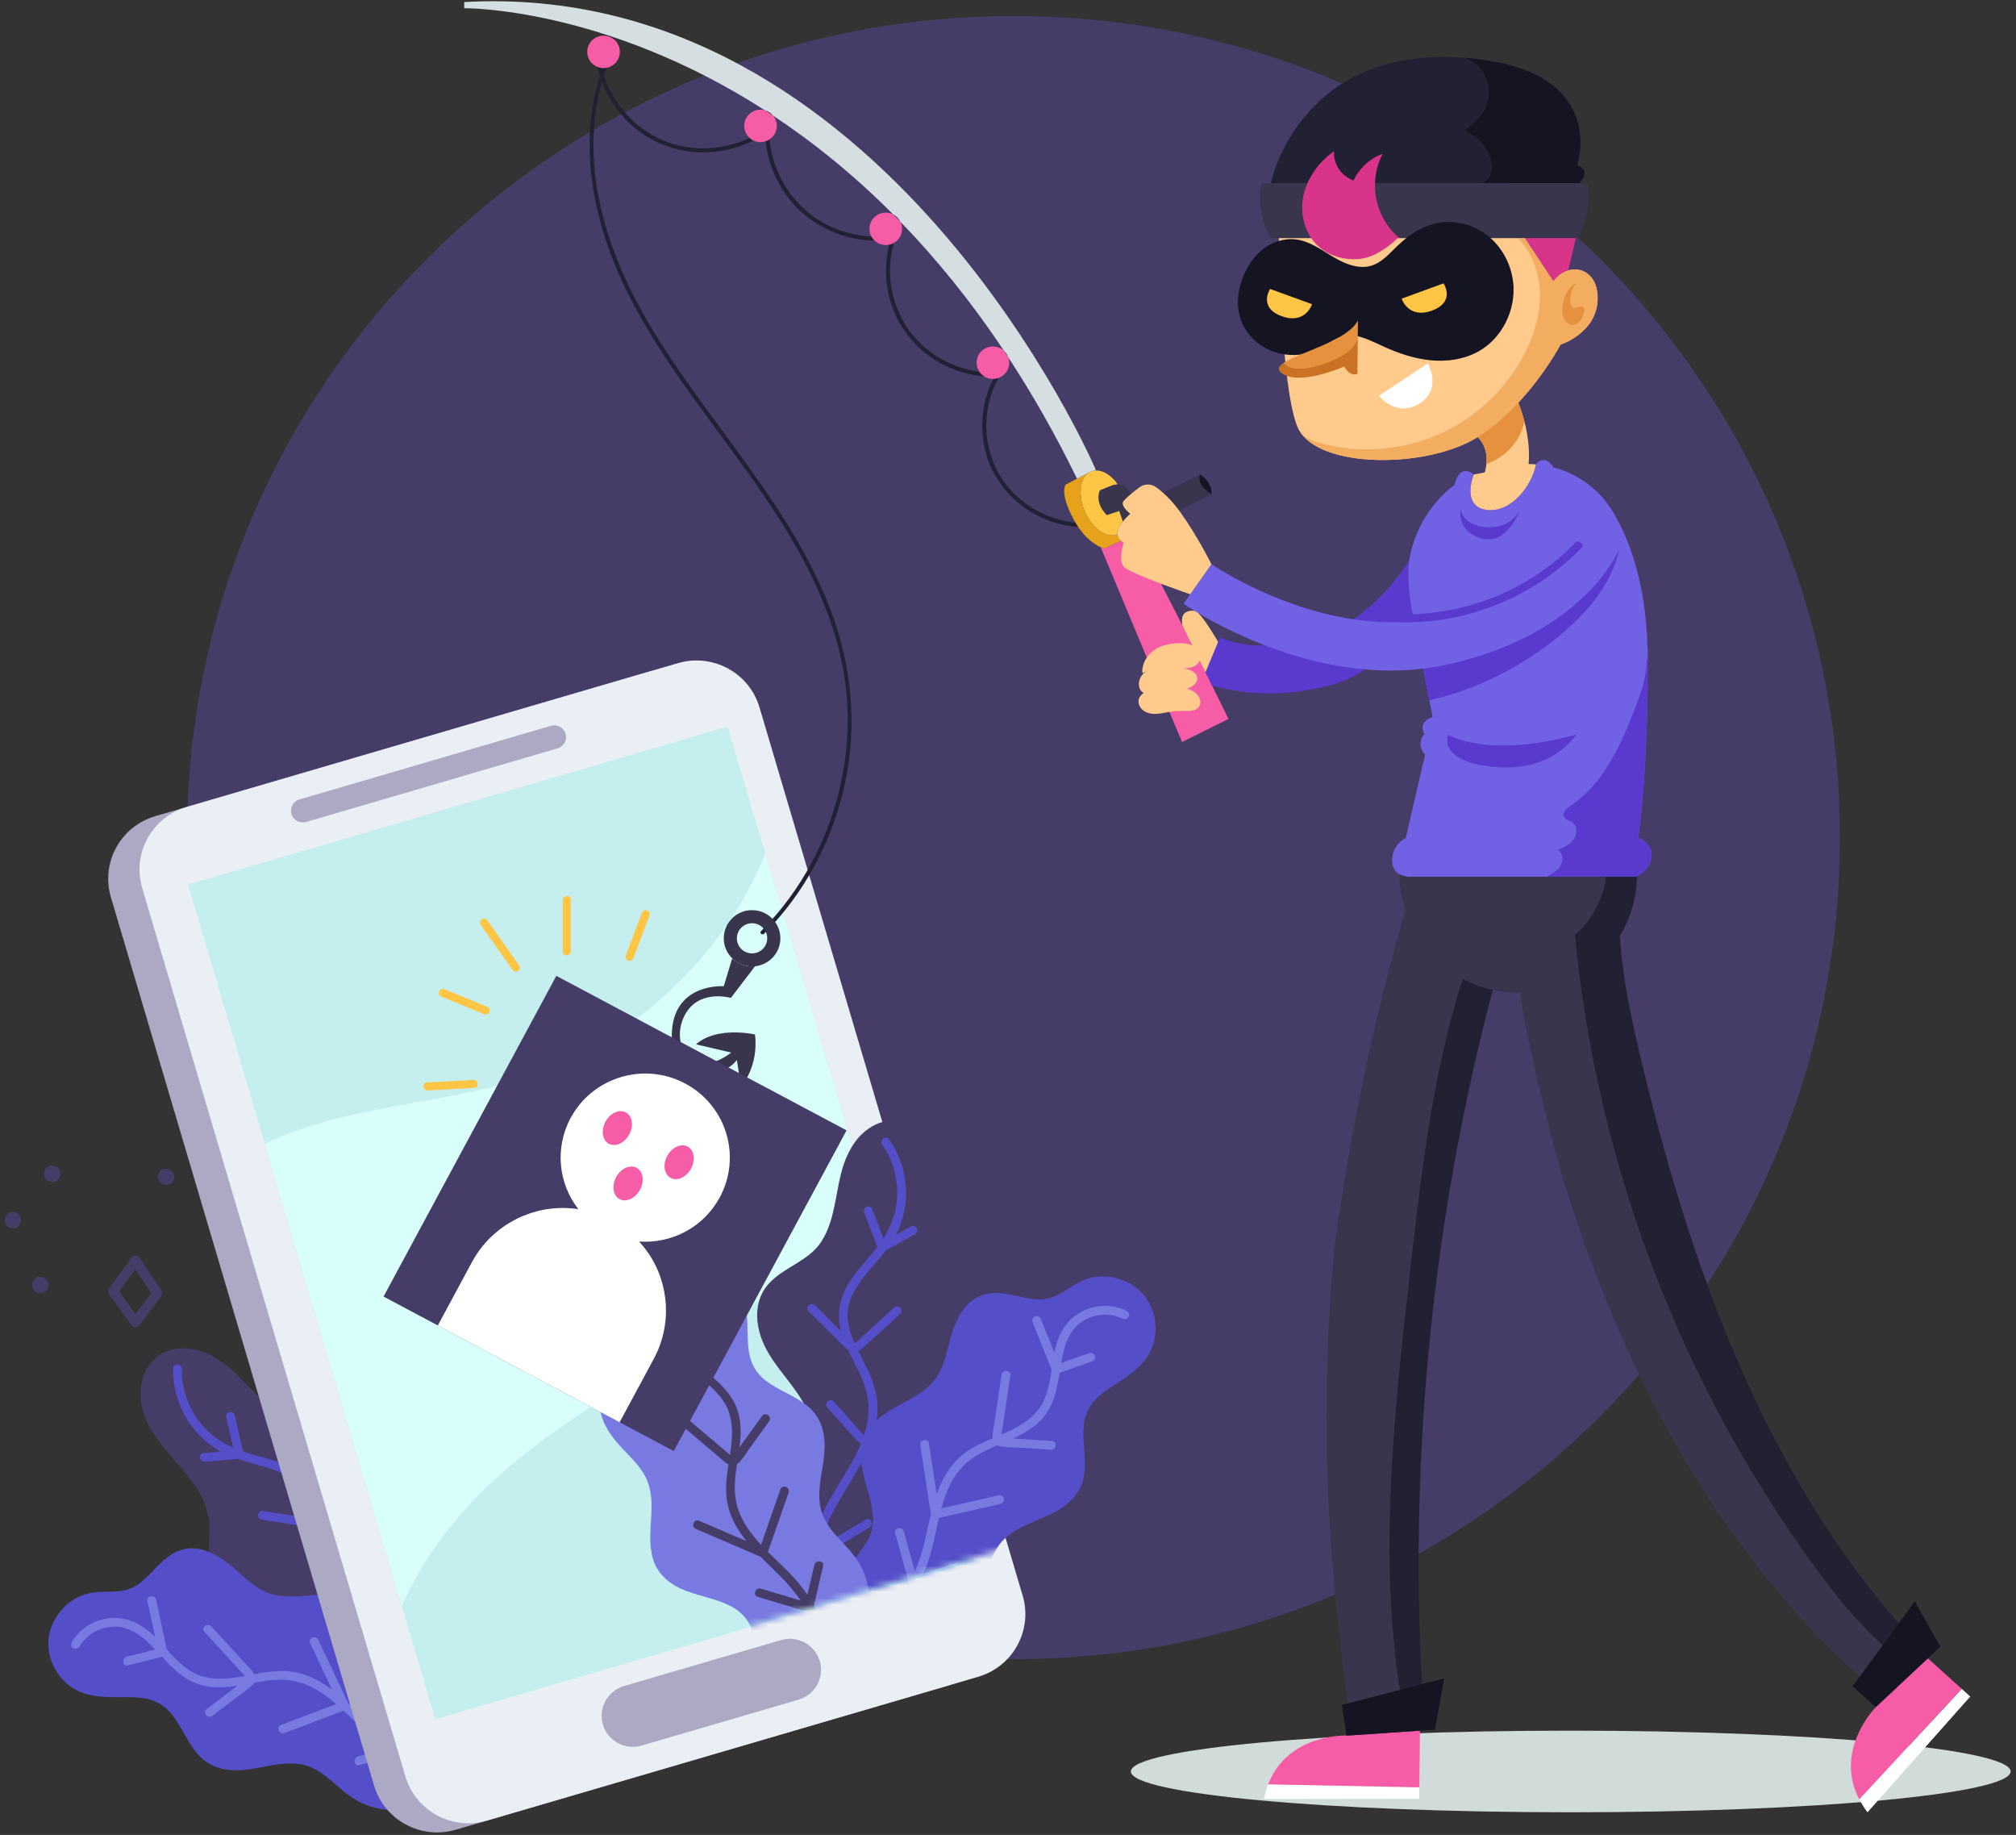 <?xml version="1.0" encoding="UTF-8" standalone="no" ?>
<svg width="311" height="283" viewBox="0 0 311 283" fill="none" xmlns="http://www.w3.org/2000/svg">
<rect x="0" y="0" width="311" height="283" fill="#333333" stroke="none"/>
<path d="M156.344 255.893C226.761 255.893 283.845 199.162 283.845 129.182C283.845 59.201 226.761 2.471 156.344 2.471C85.928 2.471 28.844 59.201 28.844 129.182C28.844 199.162 85.928 255.893 156.344 255.893Z" fill="#453C67"/>
<path d="M242.313 279.505C279.79 279.505 310.171 276.687 310.171 273.211C310.171 269.735 279.79 266.917 242.313 266.917C204.837 266.917 174.456 269.735 174.456 273.211C174.456 276.687 204.837 279.505 242.313 279.505Z" fill="#D1DBD9"/>
<path d="M1.872 186.907C1.184 186.907 0.659 187.639 0.715 188.278C0.78 189.009 1.404 189.428 2.094 189.428C2.783 189.428 3.308 188.696 3.251 188.057C3.187 187.326 2.562 186.907 1.872 186.907Z" fill="#453C67"/>
<path d="M7.952 179.769C7.264 179.769 6.739 180.501 6.795 181.14C6.86 181.871 7.484 182.29 8.175 182.29C8.863 182.29 9.388 181.558 9.332 180.919C9.267 180.188 8.642 179.769 7.952 179.769Z" fill="#453C67"/>
<path d="M73.496 90.531C72.807 90.531 72.282 91.263 72.338 91.901C72.403 92.633 73.027 93.051 73.718 93.051C74.406 93.051 74.931 92.319 74.875 91.68C74.811 90.949 74.186 90.531 73.496 90.531Z" fill="#453C67"/>
<path d="M25.503 180.245C24.815 180.245 24.29 180.977 24.346 181.616C24.411 182.347 25.035 182.766 25.726 182.766C26.414 182.766 26.939 182.034 26.883 181.395C26.818 180.664 26.194 180.245 25.503 180.245Z" fill="#453C67"/>
<path d="M50.076 107.557C49.387 107.557 48.863 108.289 48.919 108.928C48.984 109.659 49.608 110.078 50.298 110.078C50.987 110.078 51.511 109.346 51.455 108.707C51.391 107.976 50.767 107.557 50.076 107.557Z" fill="#453C67"/>
<path d="M50.235 97.295C50.233 97.295 50.231 97.295 50.229 97.295C49.986 97.293 49.758 97.176 49.616 96.98L46.148 92.212C45.955 91.946 45.955 91.588 46.148 91.323L49.616 86.55C49.763 86.347 49.999 86.216 50.251 86.235C50.502 86.24 50.734 86.368 50.873 86.576L54.234 91.64C54.411 91.907 54.402 92.256 54.209 92.512L50.847 96.99C50.703 97.181 50.477 97.295 50.235 97.295ZM47.71 91.766L50.245 95.253L52.665 92.03L50.207 88.328L47.71 91.766Z" fill="#453C67"/>
<path d="M65.109 109.255C65.107 109.255 65.105 109.255 65.103 109.255C64.86 109.253 64.633 109.136 64.49 108.94L61.022 104.171C60.829 103.906 60.829 103.548 61.022 103.283L64.49 98.51C64.637 98.307 64.888 98.183 65.125 98.195C65.377 98.2 65.609 98.328 65.747 98.536L69.108 103.6C69.285 103.867 69.275 104.216 69.083 104.472L65.722 108.95C65.578 109.142 65.351 109.255 65.109 109.255ZM62.583 103.726L65.12 107.213L67.538 103.99L65.081 100.288L62.583 103.726Z" fill="#453C67"/>
<path d="M6.099 196.927C5.41 196.927 4.886 197.659 4.942 198.298C5.007 199.029 5.631 199.448 6.321 199.448C7.01 199.448 7.534 198.716 7.478 198.077C7.414 197.346 6.79 196.927 6.099 196.927Z" fill="#453C67"/>
<path d="M20.905 204.709C20.903 204.709 20.901 204.709 20.899 204.709C20.657 204.707 20.428 204.59 20.286 204.394L16.819 199.625C16.625 199.36 16.625 199.002 16.819 198.737L20.286 193.963C20.433 193.761 20.669 193.63 20.921 193.649C21.173 193.654 21.405 193.782 21.543 193.99L24.905 199.054C25.082 199.321 25.072 199.669 24.88 199.926L21.518 204.404C21.373 204.596 21.146 204.709 20.905 204.709ZM18.379 199.18L20.915 202.667L23.334 199.444L20.877 195.742L18.379 199.18Z" fill="#453C67"/>
<path d="M66.494 83.299C64.39 83.299 64.688 86.536 66.779 86.536C68.883 86.536 68.585 83.299 66.494 83.299Z" fill="#453C67"/>
<path d="M140.634 127.921C139.945 127.921 139.42 128.653 139.477 129.292C139.541 130.023 140.165 130.442 140.856 130.442C141.545 130.442 142.069 129.71 142.013 129.071C141.949 128.341 141.324 127.921 140.634 127.921Z" fill="#453C67"/>
<path d="M143.632 146.24C142.944 146.24 142.419 146.972 142.475 147.611C142.54 148.342 143.164 148.761 143.855 148.761C144.543 148.761 145.068 148.029 145.012 147.39C144.947 146.659 144.323 146.24 143.632 146.24Z" fill="#453C67"/>
<path d="M140.706 166.44C140.704 166.44 140.702 166.44 140.7 166.44C140.457 166.438 140.229 166.321 140.087 166.125L136.619 161.356C136.426 161.091 136.426 160.733 136.619 160.468L140.087 155.694C140.234 155.491 140.466 155.359 140.722 155.379C140.973 155.384 141.205 155.512 141.344 155.72L144.705 160.784C144.882 161.051 144.873 161.4 144.68 161.656L141.318 166.135C141.174 166.327 140.947 166.44 140.706 166.44ZM138.18 160.911L140.716 164.398L143.135 161.175L140.678 157.473L138.18 160.911Z" fill="#453C67"/>
<path d="M156.238 142.741C156.136 142.474 155.975 142.248 155.756 142.063C155.638 141.989 155.521 141.914 155.404 141.839C155.137 141.714 154.857 141.665 154.562 141.689H154.221C153.996 141.7 153.791 141.765 153.606 141.883C153.41 141.966 153.245 142.092 153.111 142.263C152.965 142.424 152.868 142.607 152.82 142.813C152.735 143.015 152.707 143.227 152.735 143.449C152.767 143.591 152.799 143.733 152.831 143.874C152.933 144.142 153.094 144.368 153.313 144.552C153.431 144.627 153.548 144.701 153.665 144.777C153.932 144.901 154.213 144.951 154.507 144.926H154.848C155.073 144.915 155.278 144.85 155.463 144.732C155.66 144.649 155.824 144.523 155.958 144.352C156.104 144.192 156.201 144.008 156.249 143.802C156.334 143.6 156.362 143.389 156.334 143.166C156.302 143.025 156.269 142.883 156.238 142.741Z" fill="#453C67"/>
<path d="M44.185 218.38C47.574 219.858 51.226 218.416 54.698 219.328C57.707 220.122 59.515 222.788 60.245 225.661C61.146 229.216 60.295 232.888 60.38 236.488C60.461 239.788 61.413 242.981 64.314 244.87C65.78 245.825 67.442 246.418 69.022 247.159C70.479 247.838 71.862 248.672 73.1 249.698C75.463 251.664 77.308 254.26 78.074 257.249C78.823 260.178 78.38 263.424 76.832 266.023C75.343 268.521 72.813 270.207 69.893 270.512C67.839 270.725 65.74 270.278 64.043 269.16C58.388 266.847 57.729 259.429 55.333 254.469C54.62 253.006 53.697 251.602 52.427 250.558C50.966 249.362 49.159 248.732 47.325 248.361C44.115 247.706 40.779 247.685 37.709 246.424C35.037 245.318 32.845 243.326 32.388 240.376C32.124 238.687 32.376 236.972 32.307 235.267C32.241 233.604 31.757 232.044 30.966 230.581C27.963 225.027 20.746 220.844 21.786 213.702C22.21 210.788 24.217 208.398 27.24 208.007C30.484 207.578 33.453 209.238 35.788 211.317C38.497 213.734 40.764 216.884 44.185 218.38Z" fill="#453C67"/>
<path d="M26.7 211.04C26.598 215.845 29.005 220.573 33.038 223.264C33.373 223.487 33.718 223.685 34.068 223.874C33.184 223.945 32.3 224.015 31.416 224.087C31.05 224.116 30.792 224.511 30.843 224.855C30.9 225.237 31.249 225.454 31.617 225.425L36.727 225.014C37.847 225.401 38.996 225.718 40.141 226.046C42.6 226.752 45.254 227.573 46.904 229.65C47.953 230.971 48.425 232.578 48.716 234.216C48.536 234.288 48.261 234.228 48.087 234.204C47.751 234.157 47.416 234.101 47.081 234.05L44.839 233.705C43.407 233.485 41.974 233.265 40.542 233.045C39.675 232.912 39.511 234.254 40.376 234.387C41.996 234.636 43.615 234.884 45.234 235.134C46.044 235.258 46.853 235.384 47.663 235.507C48.074 235.569 48.513 235.625 48.924 235.552C48.955 235.789 48.986 236.026 49.016 236.26C49.313 238.622 49.553 241.07 50.632 243.233C51.444 244.861 52.584 246.189 53.911 247.323C53.534 247.319 53.155 247.299 52.785 247.294C52.066 247.286 51.348 247.278 50.629 247.27L46.22 247.219C45.85 247.215 45.515 247.418 45.462 247.809C45.418 248.141 45.688 248.558 46.055 248.562L50.954 248.618C51.803 248.628 52.652 248.637 53.501 248.648C54.15 248.655 54.829 248.711 55.455 248.508C57.811 250.135 60.537 251.337 63.07 252.529C65.755 253.792 68.531 255.212 70.546 257.428C67.874 257.553 65.201 257.679 62.53 257.804C61.657 257.845 61.86 259.183 62.729 259.142C65.679 259.003 68.629 258.865 71.579 258.726C73.118 261.001 73.873 263.878 72.751 266.488C72.407 267.289 73.666 267.803 74.01 267.002C75.367 263.844 74.501 260.621 72.653 257.971C72.653 257.959 72.657 257.946 72.657 257.934C72.571 255.308 72.485 252.683 72.399 250.058C72.387 249.69 71.96 249.442 71.626 249.488C71.228 249.542 71.041 249.893 71.053 250.257L71.249 256.262C70.4 255.367 69.454 254.572 68.47 253.92C64.749 251.453 60.227 250.139 56.528 247.633C56.957 246.88 56.995 245.841 57.108 245.014C57.33 243.388 57.552 241.764 57.774 240.138C57.893 239.275 56.542 239.111 56.424 239.974C56.232 241.376 56.04 242.778 55.849 244.18C55.755 244.866 55.673 245.555 55.566 246.239C55.532 246.462 55.489 246.66 55.415 246.824C54.844 246.373 54.298 245.885 53.786 245.347C51.984 243.454 51.111 241.204 50.708 238.663C50.49 237.292 50.363 235.902 50.145 234.529C50.276 234.217 50.347 233.874 50.413 233.54C50.576 232.726 50.736 231.912 50.898 231.097L51.867 226.212C52.037 225.359 50.685 225.198 50.517 226.048C50.23 227.489 49.945 228.929 49.659 230.369C49.583 230.755 49.506 231.141 49.429 231.526C48.661 229.33 47.168 227.598 45.115 226.472C42.78 225.192 40.114 224.715 37.603 223.897C37.566 223.884 37.53 223.87 37.493 223.857C37.07 222.017 36.648 220.176 36.226 218.336C36.144 217.981 35.836 217.71 35.453 217.767C35.11 217.817 34.797 218.178 34.88 218.535C35.241 220.111 35.603 221.688 35.965 223.264C33.884 222.346 32.079 221.03 30.672 219.154C28.961 216.874 27.991 214.054 28.052 211.202C28.069 210.342 26.719 210.169 26.7 211.04Z" fill="#544FC9"/>
<path d="M40.022 245.035C41.469 245.908 43.068 246.219 44.741 246.225C47.729 246.239 50.8 245.402 53.742 246.244C56.216 246.957 57.756 248.93 58.7 251.213C59.617 253.427 60.066 255.853 61.274 257.948C61.966 259.143 62.925 260.084 64.172 260.699C65.671 261.428 67.333 261.778 68.805 262.564C71.322 263.905 72.906 266.576 72.841 269.421C72.786 271.751 71.506 273.921 69.62 275.251C68.134 276.928 66.176 278.18 63.99 278.774C60.997 279.586 57.685 279.188 54.99 277.658C52.196 276.077 50.19 273.065 46.981 272.234C44.102 271.487 41.089 272.543 38.239 272.91C35.532 273.259 32.866 272.931 30.876 270.919C29.031 269.058 28.177 266.504 26.56 264.474C25.687 263.375 24.597 262.561 23.232 262.154C21.648 261.676 19.927 261.747 18.291 261.759C15.237 261.788 12.208 261.574 9.929 259.31C7.981 257.369 6.998 254.469 7.662 251.771C8.313 249.132 10.366 246.851 12.951 245.948C14.479 245.417 16.049 245.521 17.644 245.458C19.128 245.404 20.421 245.045 21.609 244.133C23.643 242.571 25.077 240.165 27.537 239.189C30.707 237.934 33.836 239.896 36.152 241.914C37.397 243.003 38.598 244.176 40.022 245.035Z" fill="#544FC9"/>
<path d="M22.752 246.949L23.934 252.494C23.47 252.036 22.991 251.603 22.479 251.222C20.722 249.915 18.596 249.243 16.405 249.629C14.243 250.009 12.267 251.28 11.138 253.165C11.098 253.232 11.084 253.3 11.067 253.366C11.036 253.425 11.002 253.48 10.986 253.553C10.879 254.053 11.301 254.306 11.704 254.265C11.89 254.279 12.076 254.209 12.21 253.996C12.213 253.992 12.217 253.99 12.22 253.985L12.222 253.984C13.282 252.213 15.122 251.071 17.191 250.887C19.258 250.703 21.05 251.695 22.542 253.027C23.032 253.465 23.498 253.933 23.956 254.41C22.492 254.774 21.029 255.138 19.565 255.503C18.724 255.712 18.913 257.053 19.765 256.841L25.013 255.535C26.826 257.476 28.66 259.358 31.417 259.983C33.17 260.38 34.911 260.243 36.648 259.969C36.278 260.251 35.906 260.533 35.535 260.815C34.323 261.735 33.111 262.656 31.898 263.577C31.201 264.106 32.04 265.171 32.737 264.642C34.113 263.597 35.489 262.552 36.865 261.507C37.528 261.004 38.247 260.532 38.863 259.973C39.015 259.835 39.135 259.679 39.226 259.512C40.938 259.2 42.654 258.941 44.383 259.11C47.306 259.396 49.693 260.948 51.865 262.819C49.028 263.895 46.19 264.97 43.352 266.045C42.534 266.355 43.073 267.598 43.892 267.287C46.928 266.136 49.963 264.986 52.999 263.836C54.188 264.942 55.329 266.095 56.474 267.13C57.492 268.048 58.634 268.934 59.857 269.685C58.32 270.086 56.782 270.487 55.244 270.888C54.407 271.106 54.596 272.447 55.444 272.226C57.494 271.691 59.545 271.156 61.596 270.621C64.183 271.819 67.028 272.246 69.808 270.985C70.603 270.624 70.068 269.38 69.268 269.743C66.937 270.801 64.601 270.492 62.44 269.542C61.599 267.049 60.758 264.557 59.917 262.065C59.638 261.24 58.389 261.779 58.667 262.601C59.344 264.608 60.022 266.615 60.699 268.621C59.248 267.735 57.908 266.629 56.749 265.549C55.753 264.623 54.753 263.639 53.716 262.692C52.177 259.429 50.638 256.166 49.098 252.903C48.727 252.116 47.475 252.647 47.849 253.439C48.976 255.828 50.104 258.219 51.231 260.608C49.298 259.166 47.174 258.058 44.679 257.783C42.86 257.583 41.042 257.875 39.229 258.21C38.942 257.631 38.389 257.154 37.962 256.687C37.376 256.046 36.79 255.405 36.204 254.764C35.004 253.452 33.804 252.139 32.604 250.827C32.018 250.185 30.942 251.014 31.533 251.66C33.542 253.857 35.556 256.051 37.56 258.253C37.601 258.299 37.694 258.383 37.787 258.477C35.712 258.852 33.644 259.132 31.583 258.642C29.108 258.055 27.403 256.247 25.731 254.406C25.187 251.854 24.643 249.303 24.099 246.752C23.918 245.904 22.569 246.094 22.752 246.949Z" fill="#7979E2"/>
<path d="M146.078 260.019L70.291 282.201C64.922 283.773 59.289 280.721 57.707 275.386L17.106 138.377C15.525 133.041 18.595 127.443 23.964 125.871L99.751 103.689C105.12 102.118 110.754 105.169 112.335 110.505L152.937 247.513C154.518 252.849 151.447 258.448 146.078 260.019Z" fill="#ABA9C4"/>
<path d="M150.906 258.606L75.12 280.788C69.751 282.36 64.117 279.308 62.536 273.973L21.934 136.964C20.353 131.628 23.424 126.03 28.792 124.458L104.579 102.276C109.948 100.705 115.582 103.756 117.163 109.092L157.765 246.1C159.346 251.436 156.275 257.035 150.906 258.606Z" fill="#E9EFF4"/>
<path d="M112.255 112.06L29.008 136.424L67.153 265.152L150.4 240.789L112.255 112.06Z" fill="#C5EFEE"/>
<path d="M118.065 131.671L133.984 185.391C133.264 186.274 132.512 187.141 131.741 187.988C122.775 197.791 111.321 204.623 100.051 211.46C87.995 218.766 75.665 226.527 67.411 238.205C65.302 241.19 63.485 244.373 61.983 247.691L40.858 176.407C47.748 173.104 55.552 171.57 63.006 170.236C69.08 169.144 75.197 168.11 81.056 166.137C86.133 164.424 90.971 162.038 95.43 159.077C104.242 153.212 111.489 145.141 116.228 135.701C116.89 134.382 117.5 133.039 118.065 131.671Z" fill="#D9FFFD"/>
<path d="M123.209 262.128L98.985 269.218C96.444 269.961 93.753 268.504 93.004 265.979C92.256 263.454 93.722 260.78 96.263 260.035L120.487 252.946C123.028 252.202 125.719 253.66 126.468 256.185C127.216 258.71 125.749 261.384 123.209 262.128Z" fill="#ABA9C4"/>
<path d="M86.018 115.415L47.227 126.769C46.266 127.05 45.247 126.499 44.964 125.544C44.681 124.588 45.236 123.576 46.198 123.295L84.989 111.941C85.95 111.66 86.969 112.211 87.252 113.166C87.534 114.122 86.98 115.134 86.018 115.415Z" fill="#ABA9C4"/>
<mask id="mask0_32_383" style="mask-type:luminance" maskUnits="userSpaceOnUse" x="90" y="163" width="101" height="93">
<path d="M99.184 255.767L189.515 228.372C189.515 228.372 194.196 199.4 178.263 191.533C162.33 183.665 150.398 191.533 150.398 191.533C150.398 191.533 154.053 162.249 142.298 163.587C130.543 164.926 114.254 180.958 114.785 192.946C114.785 192.946 90.572 183.337 90.96 205.788C91.349 228.238 99.184 255.767 99.184 255.767Z" fill="white"/>
</mask>
<g mask="url(#mask0_32_383)">
<path d="M126.727 191.462C124.738 194.563 120.896 195.383 118.52 198.061C116.464 200.383 116.453 203.599 117.455 206.389C118.696 209.842 121.459 212.423 123.402 215.462C125.181 218.25 126.178 221.43 124.824 224.602C124.139 226.206 123.09 227.618 122.192 229.107C121.362 230.477 120.679 231.935 120.225 233.471C119.361 236.411 119.281 239.588 120.316 242.496C121.333 245.343 123.518 247.796 126.26 249.102C128.896 250.354 131.94 250.357 134.538 248.996C136.364 248.038 137.859 246.506 138.643 244.639C142.048 239.591 138.446 233.062 137.66 227.615C137.433 226.005 137.415 224.328 137.887 222.759C138.432 220.956 139.581 219.436 140.898 218.113C143.199 215.794 145.959 213.933 147.804 211.188C149.406 208.792 150.112 205.925 148.842 203.22C148.116 201.671 146.947 200.385 146.05 198.93C145.174 197.511 144.704 195.947 144.541 194.293C143.928 188.018 147.585 180.553 142.724 175.192C140.741 173.005 137.735 172.129 135.004 173.473C132.068 174.91 130.53 177.931 129.753 180.949C128.853 184.456 128.732 188.327 126.727 191.462Z" fill="#453C67"/>
<path d="M137.15 175.697C139.924 179.634 140.569 184.893 138.723 189.358C138.57 189.729 138.394 190.084 138.209 190.434C138.983 190.005 139.757 189.575 140.532 189.146C140.853 188.968 141.288 189.154 141.438 189.468C141.605 189.816 141.436 190.19 141.114 190.368L136.638 192.851C135.924 193.793 135.146 194.691 134.379 195.597C132.73 197.542 130.984 199.692 130.776 202.33C130.643 204.008 131.15 205.605 131.825 207.126C132.015 207.087 132.21 206.886 132.342 206.769C132.594 206.544 132.842 206.313 133.091 206.085L134.762 204.56C135.829 203.585 136.896 202.61 137.963 201.635C138.608 201.046 139.496 202.071 138.851 202.66C137.645 203.762 136.439 204.864 135.232 205.966C134.628 206.516 134.026 207.069 133.422 207.619C133.116 207.897 132.782 208.188 132.4 208.353C132.506 208.568 132.614 208.781 132.72 208.993C133.795 211.12 134.965 213.286 135.279 215.681C135.515 217.483 135.311 219.217 134.843 220.893C135.154 220.681 135.458 220.454 135.763 220.246C136.355 219.842 136.948 219.438 137.541 219.034L141.176 216.555C141.482 216.347 141.874 216.33 142.136 216.626C142.358 216.877 142.368 217.373 142.065 217.579L138.025 220.334C137.325 220.811 136.625 221.288 135.924 221.766C135.389 222.131 134.856 222.552 134.223 222.73C133.176 225.384 131.583 227.89 130.145 230.281C128.62 232.815 127.108 235.529 126.673 238.484C128.964 237.112 131.255 235.739 133.546 234.366C134.294 233.917 134.874 235.142 134.128 235.588C131.599 237.103 129.071 238.619 126.542 240.134C126.536 242.875 127.519 245.684 129.911 247.232C130.646 247.708 129.887 248.831 129.153 248.356C126.258 246.481 125.173 243.324 125.227 240.1C125.219 240.09 125.209 240.082 125.202 240.072C123.804 237.842 122.406 235.613 121.008 233.384C120.812 233.072 121.028 232.63 121.331 232.483C121.692 232.308 122.044 232.496 122.238 232.804L125.435 237.904C125.639 236.691 125.982 235.507 126.435 234.422C128.147 230.315 131.169 226.723 132.841 222.597C132.063 222.208 131.45 221.365 130.894 220.74C129.8 219.512 128.705 218.284 127.611 217.056C127.03 216.405 128.061 215.521 128.642 216.173C129.586 217.233 130.53 218.292 131.474 219.351C131.936 219.869 132.389 220.397 132.861 220.906C133.015 221.073 133.16 221.214 133.315 221.309C133.537 220.618 133.717 219.911 133.842 219.181C134.28 216.611 133.747 214.259 132.659 211.924C132.072 210.664 131.4 209.438 130.813 208.177C130.53 207.99 130.279 207.744 130.037 207.503C129.446 206.916 128.857 206.328 128.267 205.741L124.727 202.217C124.108 201.601 125.142 200.72 125.758 201.334C126.802 202.374 127.845 203.412 128.889 204.452C129.169 204.73 129.448 205.008 129.728 205.286C129.137 203.037 129.408 200.772 130.485 198.702C131.709 196.347 133.658 194.478 135.287 192.409C135.311 192.378 135.332 192.346 135.357 192.315C134.678 190.552 133.999 188.79 133.32 187.027C133.189 186.686 133.293 186.292 133.643 186.127C133.956 185.979 134.418 186.105 134.55 186.448C135.131 187.958 135.713 189.468 136.295 190.978C137.51 189.065 138.273 186.974 138.393 184.636C138.539 181.796 137.766 178.916 136.12 176.58C135.621 175.873 136.647 174.983 137.15 175.697Z" fill="#544FC9"/>
<path d="M145.103 211.312C144.39 212.838 143.235 213.979 141.848 214.909C139.373 216.573 136.353 217.575 134.38 219.9C132.722 221.86 132.546 224.352 133.039 226.77C133.517 229.116 134.501 231.382 134.67 233.79C134.764 235.166 134.494 236.478 133.8 237.678C132.963 239.112 131.777 240.322 130.995 241.788C129.654 244.295 129.832 247.389 131.479 249.717C132.828 251.623 135.107 252.72 137.417 252.782C139.591 253.354 141.919 253.313 144.069 252.598C147.01 251.618 149.539 249.457 150.924 246.696C152.361 243.838 152.342 240.226 154.543 237.761C156.518 235.55 159.613 234.762 162.187 233.491C164.632 232.286 166.664 230.538 167.191 227.767C167.682 225.201 166.964 222.606 167.171 220.025C167.282 218.629 167.732 217.35 168.639 216.258C169.687 214.986 171.158 214.093 172.524 213.199C175.078 211.534 177.476 209.683 178.103 206.542C178.635 203.852 177.83 200.898 175.768 199.023C173.75 197.19 170.767 196.428 168.113 197.107C166.546 197.511 165.299 198.464 163.939 199.294C162.676 200.069 161.401 200.486 159.902 200.384C157.337 200.211 154.799 199.003 152.208 199.552C148.871 200.261 147.368 203.621 146.573 206.579C146.149 208.172 145.807 209.811 145.103 211.312Z" fill="#544FC9"/>
<path d="M160.528 203.357L162.648 208.618C162.778 207.981 162.934 207.356 163.146 206.757C163.875 204.7 165.265 202.966 167.302 202.076C169.312 201.197 171.666 201.161 173.658 202.104C173.728 202.137 173.779 202.185 173.83 202.232C173.889 202.263 173.948 202.29 174.002 202.342C174.37 202.698 174.161 203.142 173.803 203.331C173.656 203.446 173.463 203.491 173.232 203.387C173.228 203.385 173.223 203.385 173.218 203.384L173.217 203.384C171.345 202.498 169.177 202.566 167.354 203.556C165.533 204.546 164.598 206.36 164.104 208.292C163.942 208.927 163.816 209.574 163.703 210.224C165.123 209.717 166.544 209.212 167.963 208.705C168.779 208.414 169.372 209.633 168.546 209.927L163.454 211.744C163.034 214.359 162.563 216.937 160.621 218.98C159.386 220.279 157.863 221.127 156.266 221.86C156.732 221.889 157.198 221.918 157.664 221.947C159.186 222.042 160.709 222.137 162.231 222.232C163.107 222.287 163.006 223.635 162.131 223.581C160.402 223.473 158.674 223.365 156.945 223.257C156.113 223.205 155.251 223.21 154.427 223.086C154.223 223.056 154.036 222.993 153.866 222.904C152.269 223.592 150.698 224.324 149.355 225.421C147.087 227.274 145.971 229.883 145.213 232.638C148.173 231.963 151.133 231.289 154.093 230.614C154.947 230.419 155.194 231.75 154.34 231.944C151.173 232.666 148.007 233.388 144.841 234.11C144.47 235.686 144.169 237.275 143.795 238.767C143.464 240.093 143.01 241.461 142.414 242.761C143.917 242.244 145.419 241.728 146.921 241.211C147.739 240.93 148.333 242.148 147.504 242.433C145.501 243.122 143.497 243.811 141.494 244.5C140.013 246.926 137.889 248.853 134.873 249.342C134.01 249.482 133.758 248.152 134.626 248.011C137.154 247.602 138.924 246.055 140.187 244.07C139.492 241.534 138.796 238.997 138.099 236.461C137.869 235.622 139.209 235.38 139.438 236.216C139.998 238.258 140.559 240.3 141.119 242.342C141.829 240.804 142.323 239.144 142.683 237.605C142.992 236.285 143.273 234.915 143.604 233.555C143.058 229.992 142.51 226.429 141.964 222.867C141.832 222.009 143.17 221.758 143.302 222.622C143.703 225.231 144.103 227.84 144.504 230.45C145.303 228.183 146.448 226.088 148.368 224.48C149.768 223.309 151.441 222.547 153.136 221.823C153.051 221.183 153.244 220.481 153.337 219.857C153.465 219 153.593 218.143 153.721 217.287C153.983 215.533 154.246 213.779 154.509 212.025C154.637 211.168 155.995 211.262 155.866 212.125C155.426 215.062 154.979 217.998 154.547 220.936C154.538 220.996 154.508 221.117 154.483 221.247C156.417 220.413 158.293 219.501 159.731 217.956C161.46 216.1 161.865 213.655 162.224 211.2C161.248 208.779 160.273 206.358 159.297 203.937C158.974 203.132 160.201 202.546 160.528 203.357Z" fill="#7979E2"/>
<path d="M99.158 227.031C100.08 228.441 100.442 230.019 100.5 231.682C100.606 234.65 99.858 237.725 100.794 240.621C101.587 243.058 103.619 244.527 105.942 245.395C108.197 246.238 110.651 246.611 112.795 247.746C114.018 248.397 114.994 249.321 115.65 250.542C116.429 252.008 116.833 253.649 117.668 255.086C119.094 257.545 121.829 259.037 124.688 258.885C127.03 258.759 129.174 257.422 130.453 255.508C132.094 253.98 133.294 251.998 133.824 249.807C134.549 246.81 134.048 243.532 132.428 240.901C130.752 238.173 127.661 236.274 126.727 233.111C125.889 230.274 126.858 227.249 127.14 224.406C127.409 221.707 126.997 219.069 124.913 217.154C122.984 215.378 120.391 214.607 118.299 213.064C117.167 212.23 116.315 211.171 115.865 209.828C115.335 208.27 115.355 206.558 115.317 204.932C115.252 201.897 114.945 198.895 112.599 196.7C110.588 194.825 107.641 193.936 104.947 194.679C102.312 195.406 100.08 197.514 99.252 200.11C98.764 201.644 98.916 203.2 98.902 204.786C98.892 206.262 98.572 207.558 97.69 208.766C96.182 210.835 93.805 212.332 92.899 214.806C91.734 217.993 93.802 221.042 95.903 223.281C97.034 224.485 98.251 225.642 99.158 227.031Z" fill="#7979E2"/>
<path d="M100.557 209.817L106.17 210.822C105.695 210.375 105.245 209.912 104.846 209.416C103.478 207.711 102.736 205.62 103.058 203.431C103.375 201.271 104.593 199.27 106.454 198.091C106.52 198.05 106.587 198.033 106.654 198.014C106.712 197.982 106.767 197.946 106.84 197.928C107.339 197.807 107.606 198.219 107.577 198.62C107.598 198.805 107.533 198.992 107.323 199.132C107.319 199.135 107.316 199.139 107.312 199.142L107.31 199.143C105.562 200.25 104.47 202.113 104.347 204.174C104.225 206.233 105.277 207.982 106.663 209.423C107.118 209.897 107.603 210.346 108.097 210.786C108.419 209.321 108.74 207.856 109.062 206.391C109.247 205.549 110.601 205.696 110.414 206.549L109.261 211.802C111.269 213.543 113.218 215.307 113.929 218.028C114.382 219.757 114.298 221.49 114.075 223.224C114.347 222.847 114.619 222.47 114.891 222.093C115.78 220.86 116.669 219.628 117.558 218.395C118.069 217.687 119.166 218.487 118.655 219.196C117.646 220.595 116.637 221.994 115.628 223.393C115.142 224.066 114.689 224.795 114.146 225.424C114.012 225.579 113.858 225.703 113.693 225.799C113.432 227.51 113.224 229.221 113.447 230.934C113.823 233.829 115.457 236.152 117.406 238.252C118.4 235.401 119.395 232.55 120.39 229.698C120.677 228.876 121.942 229.374 121.656 230.196C120.592 233.246 119.527 236.297 118.463 239.348C119.611 240.496 120.807 241.593 121.882 242.699C122.836 243.681 123.763 244.79 124.555 245.981C124.911 244.442 125.267 242.902 125.624 241.362C125.818 240.524 127.172 240.67 126.976 241.52C126.501 243.573 126.026 245.627 125.55 247.68C126.833 250.214 127.351 253.026 126.167 255.827C125.828 256.628 124.561 256.134 124.901 255.329C125.893 252.982 125.512 250.67 124.49 248.553C121.957 247.793 119.425 247.034 116.893 246.275C116.055 246.024 116.559 244.767 117.393 245.017C119.432 245.628 121.471 246.24 123.51 246.851C122.575 245.437 121.421 244.14 120.3 243.021C119.338 242.061 118.318 241.097 117.334 240.096C114.005 238.667 110.676 237.237 107.347 235.808C106.545 235.463 107.041 234.203 107.848 234.55C110.286 235.597 112.724 236.644 115.162 237.691C113.653 235.815 112.473 233.739 112.121 231.268C111.863 229.467 112.102 227.654 112.384 225.841C111.792 225.574 111.295 225.039 110.812 224.629C110.15 224.067 109.487 223.504 108.825 222.941C107.468 221.79 106.111 220.638 104.754 219.486C104.091 218.923 104.893 217.83 105.56 218.396C107.832 220.325 110.099 222.258 112.375 224.182C112.422 224.222 112.509 224.311 112.607 224.4C112.921 222.328 113.139 220.265 112.584 218.233C111.918 215.792 110.048 214.154 108.144 212.549C105.562 212.086 102.98 211.624 100.397 211.161C99.541 211.007 99.691 209.662 100.557 209.817Z" fill="#453C67"/>
</g>
<path d="M166.318 80.641C162.431 80.379 158.724 78.582 156.076 75.747C153.262 72.736 151.888 68.624 152.186 64.536C152.357 62.197 153.052 59.923 154.25 57.901C154.377 57.687 154.158 57.448 153.941 57.459C149.971 57.666 145.982 56.311 142.922 53.797C139.8 51.233 137.851 47.5 137.4 43.509C137.144 41.237 137.367 38.915 138.102 36.746C138.17 36.543 138.051 36.264 137.793 36.304C134.065 36.881 130.198 36.158 126.918 34.308C123.66 32.47 121.151 29.497 119.79 26.036C119.034 24.113 118.644 22.069 118.644 20.003C118.644 19.764 118.332 19.646 118.152 19.777C114.516 22.429 109.781 23.437 105.359 22.589C101.124 21.775 97.432 19.181 95.075 15.613C94.271 14.395 93.633 13.073 93.184 11.691C93.386 11.074 93.607 10.464 93.846 9.86C93.993 9.489 93.428 9.222 93.281 9.594C93.14 9.951 93.018 10.311 92.891 10.671C92.755 10.13 92.646 9.583 92.569 9.03C92.515 8.635 91.892 8.687 91.947 9.083C92.07 9.974 92.273 10.85 92.54 11.704C89.833 20.266 90.835 29.589 93.777 37.996C97.117 47.539 102.978 55.951 108.913 64.058C114.871 72.195 121.092 80.256 125.45 89.393C127.605 93.91 129.293 98.673 130.143 103.61C130.896 107.988 130.966 112.475 130.397 116.88C129.249 125.761 125.537 134.325 119.682 141.146C118.952 141.997 118.188 142.817 117.396 143.611C117.113 143.895 117.593 144.292 117.874 144.01C124.133 137.733 128.422 129.64 130.31 121.017C132.287 111.983 131.416 102.735 128.148 94.105C124.608 84.758 118.812 76.484 112.929 68.468C106.858 60.196 100.52 51.954 96.277 42.561C92.221 33.585 90.121 23.203 92.645 13.513C92.717 13.237 92.806 12.967 92.886 12.695C93.999 15.592 95.914 18.181 98.384 20.093C102.03 22.915 106.755 24.018 111.302 23.269C113.713 22.872 116.024 21.968 118.044 20.602C118.166 24.239 119.479 27.818 121.743 30.678C124.13 33.692 127.524 35.785 131.274 36.663C133.269 37.13 135.346 37.238 137.378 36.982C136.208 40.852 136.518 45.114 138.245 48.779C140.023 52.554 143.277 55.485 147.183 56.982C149.174 57.746 151.297 58.127 153.429 58.09C151.446 61.718 151.004 66.101 152.144 70.066C153.282 74.024 156.078 77.337 159.685 79.322C161.684 80.422 163.92 81.097 166.202 81.251C166.602 81.279 166.718 80.668 166.318 80.641Z" fill="#222133"/>
<path d="M185.094 73.188C185.094 73.188 186.942 74.106 186.898 76.21C184.357 74.79 185.094 73.188 185.094 73.188Z" fill="#141423"/>
<path d="M186.898 76.21L181.885 78.723C181.018 77.55 180.168 76.663 179.425 76.012L185.094 73.189C185.094 73.189 184.357 74.79 186.898 76.21Z" fill="#38354C"/>
<path d="M174.406 76.136L174.456 76.198C173.994 76.589 173.575 76.98 173.319 77.302C172.926 77.799 173.556 78.562 174.362 79.251L174.355 79.257C174.355 79.257 173.756 79.76 173.219 80.43L172.657 78.817L170.747 79.45C168.711 77.384 169.686 75.603 169.686 75.603L171.465 74.89C171.739 74.778 172.027 74.729 172.308 74.729C173.201 74.727 174.05 75.255 174.406 76.136Z" fill="#38354C"/>
<path d="M166.146 73.828L168.056 72.835C166.596 73.679 166.264 76.273 167.339 78.816C168.456 81.466 170.691 83.073 172.346 82.427C172.352 82.502 172.365 82.576 172.39 82.651C172.49 82.936 172.689 83.191 172.945 83.408V83.414L170.41 84.606C170.41 84.606 170.179 84.562 169.799 84.394C168.881 83.997 167.095 82.887 165.547 79.965C163.362 75.82 164.423 74.722 164.423 74.722L166.146 73.828Z" fill="#E5A21A"/>
<path d="M172.658 78.816L173.22 80.43C172.714 81.037 172.264 81.788 172.346 82.427C170.691 83.073 168.456 81.466 167.339 78.816C166.265 76.273 166.596 73.679 168.056 72.835L168.293 72.711C168.518 72.618 168.75 72.569 168.987 72.556C170.092 72.494 171.334 73.245 172.314 74.517L172.308 74.728C172.027 74.728 171.74 74.777 171.465 74.889L169.686 75.602C169.686 75.602 168.711 77.383 170.747 79.449L172.658 78.816Z" fill="#FFC545"/>
<path d="M95.624 7.998C95.624 9.382 94.494 10.499 93.108 10.499C91.716 10.499 90.592 9.382 90.592 7.998C90.592 6.615 91.716 5.498 93.108 5.498C94.494 5.498 95.624 6.615 95.624 7.998Z" fill="#F75CA7"/>
<path d="M119.279 17.845C119.629 18.273 119.841 18.819 119.841 19.415C119.841 20.798 118.712 21.915 117.32 21.915C115.934 21.915 114.803 20.798 114.803 19.415C114.803 18.037 115.933 16.914 117.32 16.914C117.557 16.914 117.781 16.945 117.994 17.007C118.424 17.28 118.849 17.56 119.279 17.845Z" fill="#F75CA7"/>
<path d="M138.908 34.206C139.076 34.535 139.163 34.901 139.163 35.292C139.163 36.675 138.033 37.792 136.647 37.792C135.255 37.792 134.125 36.675 134.125 35.292C134.125 33.914 135.255 32.791 136.647 32.791C137.053 32.791 137.44 32.891 137.783 33.064C138.158 33.443 138.533 33.822 138.908 34.206Z" fill="#F75CA7"/>
<path d="M155.545 55.115C155.639 55.369 155.689 55.648 155.689 55.94C155.689 57.317 154.565 58.44 153.173 58.44C151.78 58.44 150.656 57.318 150.656 55.94C150.656 54.556 151.78 53.439 153.173 53.439C153.828 53.439 154.434 53.688 154.877 54.103C155.102 54.439 155.327 54.774 155.545 55.115Z" fill="#F75CA7"/>
<path d="M189.515 110.881L182.347 114.442L180.749 110.614L180.405 109.795L169.798 84.394C170.179 84.561 170.41 84.605 170.41 84.605L172.945 83.413C173.001 83.457 173.45 83.277 173.943 83.066C174.199 82.576 174.605 82.328 175.261 82.564C175.273 82.564 175.279 82.564 175.286 82.57L182.447 96.536L185.069 101.859L185.962 103.665V103.671L186.979 105.737L189.515 110.881Z" fill="#F75CA7"/>
<path d="M168.974 72.295L168.987 72.556C168.75 72.568 168.518 72.618 168.293 72.711L168.056 72.835L166.146 73.828C162.793 66.96 159.235 60.743 155.545 55.115C155.414 54.724 155.183 54.377 154.877 54.104C149.745 46.405 144.364 39.828 138.908 34.207C138.67 33.717 138.277 33.313 137.784 33.065C131.603 26.861 125.353 21.866 119.279 17.846C118.954 17.443 118.505 17.145 117.993 17.008C93.095 1.007 71.612 1.268 71.612 1.268V0.318C136.529 -3.306 168.974 72.295 168.974 72.295Z" fill="#D5DFE2"/>
<path d="M187.903 98.999L185.962 103.665L185.069 101.854C185.325 101.115 184.919 100.21 184.251 99.751C184.151 99.683 184.045 99.62 183.939 99.564L182.447 96.537C181.916 94.129 183.651 94.161 184.332 94.241C184.339 94.241 184.339 94.241 184.345 94.247C184.476 94.328 184.613 94.415 184.763 94.501C185.868 95.488 187.903 98.999 187.903 98.999Z" fill="#F2AD61"/>
<path d="M116.014 140.37C118.43 140.37 120.384 142.313 120.384 144.714C120.384 146.954 118.674 148.796 116.476 149.026C116.319 149.045 116.17 149.051 116.014 149.051C114.821 149.051 113.741 148.58 112.961 147.804C112.15 147.022 111.65 145.924 111.65 144.714C111.65 142.313 113.604 140.37 116.014 140.37ZM118.355 144.714C118.355 143.429 117.306 142.387 116.014 142.387C114.722 142.387 113.673 143.43 113.673 144.714C113.673 145.998 114.722 147.04 116.014 147.04C117.306 147.04 118.355 145.998 118.355 144.714Z" fill="#38354C"/>
<path d="M116.476 159.548C117.057 164.636 114.309 167.564 114.309 167.564L113.672 163.482C110.863 167.105 103.084 166.212 103.664 158.884C104.239 151.557 111.65 152.103 111.65 152.103L112.955 147.809L112.961 147.803C113.741 148.578 114.821 149.05 116.014 149.05C116.17 149.05 116.32 149.044 116.476 149.025L112.748 153.908C112.748 153.908 107.511 152.376 105.456 156.93C103.402 161.485 107.092 166.721 112.805 162.335L107.367 161.069C110.633 158.196 116.476 159.548 116.476 159.548Z" fill="#38354C"/>
<path d="M80.1 148.892C78.459 146.568 76.817 144.246 75.176 141.922C74.715 141.269 73.694 141.984 74.156 142.639C75.798 144.963 77.439 147.285 79.08 149.609C79.541 150.262 80.562 149.547 80.1 148.892Z" fill="#FFC545"/>
<path d="M75.192 155.293C72.99 154.383 70.787 153.473 68.585 152.563C67.844 152.257 67.308 153.379 68.051 153.686C70.254 154.595 72.456 155.505 74.659 156.415C75.4 156.72 75.935 155.599 75.192 155.293Z" fill="#FFC545"/>
<path d="M73.038 166.551C70.648 166.684 68.258 166.815 65.868 166.947C65.064 166.992 65.174 168.228 65.976 168.183C68.366 168.051 70.756 167.919 73.147 167.787C73.95 167.743 73.841 166.507 73.038 166.551Z" fill="#FFC545"/>
<path d="M86.813 138.856V146.79C86.813 147.588 88.057 147.475 88.057 146.682V138.748C88.057 137.949 86.813 138.062 86.813 138.856Z" fill="#FFC545"/>
<path d="M99.879 140.436C99.593 140.302 99.166 140.417 99.047 140.732C98.218 142.924 97.388 145.116 96.559 147.307C96.44 147.621 96.534 147.982 96.857 148.134C97.142 148.268 97.569 148.153 97.688 147.838C98.518 145.646 99.347 143.454 100.177 141.262C100.295 140.949 100.201 140.588 99.879 140.436Z" fill="#FFC545"/>
<path d="M85.824 150.503L59.168 199.967L103.942 223.798L130.598 174.334L85.824 150.503Z" fill="#453C67"/>
<path d="M100.852 209.581L95.585 219.355L67.539 204.427L72.807 194.653C75.63 189.414 81.171 186.19 87.148 186.309C87.849 186.324 88.54 186.381 89.224 186.492C86.167 182.571 85.523 177.076 88.035 172.417C91.437 166.105 99.347 163.728 105.698 167.108C112.055 170.491 114.441 178.35 111.04 184.661C108.528 189.321 103.575 191.836 98.591 191.478C99.057 191.98 99.494 192.522 99.894 193.094C101.605 195.532 102.547 198.342 102.712 201.203C102.88 204.059 102.264 206.962 100.852 209.581Z" fill="white"/>
<path d="M98.723 183.499C99.443 182.162 99.205 180.641 98.191 180.102C97.177 179.562 95.771 180.208 95.051 181.545C94.331 182.881 94.569 184.402 95.583 184.942C96.597 185.481 98.002 184.835 98.723 183.499Z" fill="#F75CA7"/>
<path d="M97.075 174.959C97.795 173.622 97.557 172.101 96.543 171.562C95.529 171.022 94.123 171.668 93.403 173.004C92.683 174.341 92.921 175.862 93.935 176.401C94.949 176.941 96.355 176.295 97.075 174.959Z" fill="#F75CA7"/>
<path d="M106.605 180.227C107.326 178.891 107.088 177.37 106.074 176.83C105.06 176.291 103.654 176.937 102.934 178.273C102.213 179.61 102.451 181.13 103.465 181.67C104.479 182.21 105.885 181.564 106.605 180.227Z" fill="#F75CA7"/>
<path d="M218.133 95.785C218.133 95.785 213.844 100.538 210.51 103.237C207.176 105.936 200.097 106.947 195.808 106.947C191.931 106.947 188.778 106.253 186.98 105.737L185.963 103.665L187.905 98.999L188.192 98.317C188.48 98.435 191.002 99.602 194.929 99.576C203.269 99.186 208.782 95.519 208.782 95.519C211.723 93.521 214.676 90.605 217.404 86.43C217.316 87.044 217.266 87.652 217.26 88.248C217.242 90.165 217.417 92.076 217.778 93.956L218.133 95.785Z" fill="#5A3ACE"/>
<path d="M254.742 132.286C254.655 132.85 254.455 133.322 254.193 133.713C253.731 134.402 253.082 134.849 252.527 135.127C252.452 135.165 252.383 135.202 252.314 135.233H217.428C217.428 135.233 217.421 135.233 217.409 135.233C217.284 135.233 216.572 135.214 215.923 134.86C215.318 134.537 214.756 133.911 214.756 132.738C214.756 130.17 216.86 129.245 216.86 129.245L219.831 116.396C218.315 114.584 219.744 113.2 219.744 113.2C218.658 111.177 220.999 110.613 220.999 110.613L220.5 108.019L219.551 103.118C217.866 103.323 216.192 103.416 214.544 103.416C213.177 103.416 211.835 103.353 210.511 103.23C204.736 102.727 199.392 101.194 194.966 99.476C190.458 97.726 186.893 95.778 184.765 94.5C184.602 94.351 184.458 94.258 184.346 94.245C184.339 94.239 184.339 94.239 184.334 94.239C183.322 93.619 182.71 93.203 182.579 93.11L183.609 91.652L186.887 87.011C187.018 87.104 196.701 93.724 208.782 95.517C211.785 95.964 214.938 96.113 218.134 95.784L217.778 93.954C217.416 92.074 217.242 90.163 217.26 88.246C217.267 87.65 217.316 87.042 217.404 86.428C217.678 84.541 218.327 82.612 219.276 80.819C220.525 78.443 222.292 76.308 224.364 74.801C225.288 71.184 227.348 73.188 227.348 73.188C227.348 73.188 225.369 78.077 229.296 78.623C233.198 79.163 236.37 74.757 236.944 71.618C236.95 71.599 236.95 71.581 236.956 71.562C236.956 71.562 238.224 69.862 239.616 72.071C243.362 73.051 246.652 75.403 248.706 78.759C249.598 80.211 250.466 81.924 251.24 83.94C252.926 88.32 254.169 94.115 254.193 101.709V101.963C254.193 115.334 253.425 124.045 252.733 129.182C253.195 129.381 253.769 129.704 254.193 130.212C254.611 130.716 254.886 131.386 254.742 132.286Z" fill="#7161E5"/>
<path d="M179.275 90.096C176.716 89.134 173.881 87.981 173.376 87.422C172.539 86.491 173.169 84.239 173.338 83.693C173.2 83.607 173.069 83.514 172.945 83.414V83.408C172.689 83.191 172.489 82.936 172.389 82.651C172.364 82.576 172.352 82.502 172.345 82.427C172.264 81.789 172.713 81.037 173.219 80.43C173.756 79.759 174.356 79.257 174.356 79.257L174.362 79.25C173.556 78.561 172.926 77.799 173.319 77.302C173.575 76.979 173.994 76.588 174.456 76.197C174.899 75.832 175.379 75.459 175.804 75.143C176.553 74.584 177.577 74.591 178.332 75.13C178.657 75.366 179.025 75.652 179.425 76.011C180.168 76.663 181.016 77.55 181.885 78.722C181.96 78.822 182.035 78.921 182.109 79.027C184.744 82.706 186.885 87.012 186.885 87.012L183.608 91.653C183.608 91.653 181.548 90.946 179.275 90.096Z" fill="#FFCB8D"/>
<path d="M183.802 102.933C183.409 103.045 182.996 103.082 182.591 103.094C182.759 103.119 182.928 103.156 183.097 103.199C183.795 103.379 184.576 103.764 184.688 104.471C184.763 104.961 184.47 105.445 184.07 105.743C183.82 105.929 183.539 106.053 183.24 106.158C183.19 106.177 183.14 106.189 183.09 106.208C183.502 106.307 183.896 106.481 184.239 106.723C184.62 106.995 184.951 107.356 185.1 107.796C185.25 108.236 185.194 108.764 184.888 109.112C184.501 109.564 183.839 109.639 183.246 109.651C182.453 109.67 181.66 109.633 180.867 109.726C180.711 109.745 180.561 109.763 180.405 109.794C179.837 109.881 179.269 110.017 178.701 110.073C177.971 110.148 177.197 110.085 176.566 109.713C175.936 109.334 175.498 108.577 175.673 107.871C175.779 107.442 176.085 107.095 176.454 106.853C176.129 106.753 175.892 106.438 175.786 106.115C175.592 105.532 175.704 104.861 176.029 104.34C176.235 104.017 176.522 103.751 176.847 103.54C176.647 103.626 176.46 103.732 176.285 103.85C176.191 103.583 176.21 103.291 176.254 103.018C176.454 101.84 177.215 100.778 178.246 100.17L178.22 100.121C179.257 99.532 180.456 99.259 181.648 99.197C182.429 99.153 183.253 99.215 183.94 99.562L182.447 96.535C181.917 94.127 183.652 94.159 184.333 94.239C184.339 94.239 184.339 94.239 184.345 94.245C184.476 94.326 184.614 94.413 184.764 94.5C185.869 95.486 187.904 98.998 187.904 98.998L185.962 103.663L185.069 101.852C185.044 101.938 185.007 102.013 184.963 102.094C184.72 102.517 184.27 102.796 183.802 102.933Z" fill="#FFCB8D"/>
<path d="M252.526 135.128C252.451 135.165 252.383 135.202 252.313 135.233H247.625H238.666V135.152C239.484 134.78 240.295 134.277 240.739 133.496C241.176 132.714 241.114 131.598 240.395 131.058C241.282 130.66 242.206 130.238 242.774 129.457C243.342 128.676 243.373 127.422 242.587 126.863C242.156 126.559 241.538 126.479 241.294 126.013C240.932 125.331 241.713 124.63 242.362 124.202C247.3 120.913 249.903 115.18 252.063 109.677C253.069 107.115 254.036 104.447 254.036 101.711H254.193C254.193 101.791 254.193 101.878 254.193 101.965C254.193 115.335 253.425 124.046 252.732 129.184C253.194 129.382 253.768 129.705 254.193 130.213C254.611 130.716 254.886 131.386 254.742 132.286C254.655 132.85 254.454 133.322 254.193 133.713C253.731 134.402 253.082 134.849 252.526 135.128Z" fill="#5A3ACE"/>
<path d="M249.773 84.797C248.655 89.885 245.109 94.178 241.12 97.584C235.226 102.629 228.103 106.233 220.536 108.014L220.499 108.021L219.55 103.119C220.923 102.958 222.309 102.722 223.702 102.399C242.45 98.081 248.531 87.422 249.773 84.797Z" fill="#5A3ACE"/>
<path d="M243.174 113.294C243.174 113.294 239.615 119.114 230.588 118.295C221.566 117.475 223.389 113.294 223.389 113.294C223.389 113.294 229.202 117.085 243.174 113.294Z" fill="#5A3ACE"/>
<path d="M229.295 81.298C232.829 81.559 234.233 79.108 234.434 78.723C234.234 79.269 232.367 84.003 228.64 83.066C224.689 82.074 225.294 78.407 225.294 78.407C225.294 78.407 225.462 81.019 229.295 81.298Z" fill="#5A3ACE"/>
<path d="M242.983 83.719C235.972 90.994 225.909 95.032 215.789 94.724C214.987 94.7 215.103 95.936 215.897 95.96C226.349 96.278 236.713 92.014 243.939 84.516C244.496 83.939 243.537 83.144 242.983 83.719Z" fill="#5A3ACE"/>
<path d="M303.944 261.655L288.093 279.505C287.581 278.835 287.163 278.166 286.819 277.507L302.627 260.47L303.944 261.655Z" fill="white"/>
<path d="M218.951 275.658L218.932 277.427L194.977 277.457C195.146 276.632 195.371 275.881 195.633 275.193H195.639L218.951 275.658Z" fill="white"/>
<path d="M297.408 255.767L302.627 260.471L286.819 277.508C282.842 269.87 289.366 263.294 289.366 263.294V263.287L297.401 255.767H297.408Z" fill="#F75CA7"/>
<path d="M219.05 266.916L218.95 275.658L195.639 275.193V275.187C198.411 268.064 206.04 267.655 207.713 267.655L207.719 267.68L208.007 267.661C208.026 267.661 208.038 267.661 208.038 267.661L219.05 266.916Z" fill="#F75CA7"/>
<path d="M290.428 253.732L292.9 250.357L295.385 246.963L299.318 253.974L297.408 255.767H297.402L289.367 263.287L285.783 260.067L286.863 258.59L290.428 253.732Z" fill="#141423"/>
<path d="M292.9 250.357L290.428 253.732C286.445 250.183 283.08 245.963 279.927 241.639C259.138 213.179 246.227 179.104 242.918 144.092C244.641 142.907 245.777 140.959 246.658 139.036C247.207 137.838 247.7 136.523 247.626 135.233H252.314C252.383 135.202 252.452 135.164 252.527 135.127C252.489 138.49 251.528 141.629 249.892 144.316C250.261 150.8 251.741 157.445 253.126 163.265C257.846 183.013 262.996 198.76 269.346 212.82C275.931 227.401 283.835 240.002 292.9 250.357Z" fill="#222133"/>
<path d="M225.625 150.949C221.454 148.747 218.245 144.987 216.778 140.445C216.772 140.439 216.772 140.439 216.778 140.439C216.216 138.689 215.911 136.827 215.911 134.892L215.923 134.861C216.572 135.215 217.284 135.233 217.409 135.233C217.421 135.233 217.428 135.233 217.428 135.233H238.667H247.625C247.7 136.524 247.208 137.839 246.658 139.036C245.777 140.96 244.641 142.908 242.918 144.093C246.227 179.104 259.138 213.18 279.927 241.64C283.08 245.964 286.446 250.183 290.428 253.732L286.864 258.59C273.378 246.442 262.622 231.371 254.43 215.178C248.768 203.997 244.298 192.271 240.664 180.271C239.54 176.158 238.454 171.883 237.386 167.422C236.337 163.016 235.239 158.171 234.49 153.077C234.403 153.083 234.309 153.083 234.221 153.083C232.873 153.083 231.555 152.941 230.294 152.655C228.646 152.296 227.079 151.718 225.625 150.949Z" fill="#38354C"/>
<path d="M225.625 150.949C227.079 151.718 228.646 152.296 230.295 152.656C221.13 187.24 217.384 223.945 219.369 259.739L215.93 260.626C212.646 239.271 215.074 217.462 217.509 195.975C219.232 180.793 220.986 165.48 225.625 150.949Z" fill="#222133"/>
<path d="M215.929 260.625L219.369 259.738L222.796 258.857L221.355 266.762L219.051 266.917L208.038 267.662C208.038 267.662 208.026 267.662 208.007 267.662C207.957 267.655 207.857 267.655 207.714 267.655L207.008 262.928L207.882 262.704L215.929 260.625Z" fill="#141423"/>
<path d="M216.778 140.445C218.245 144.986 221.454 148.747 225.624 150.949C220.985 165.48 219.231 180.793 217.508 195.975C215.073 217.461 212.645 239.27 215.928 260.626L207.881 262.705C206.726 253.683 205.715 244.65 205.153 235.579C204.26 221.228 204.504 206.803 205.865 192.483C208.225 174.818 211.877 157.358 216.778 140.445Z" fill="#38354C"/>
<path d="M246.457 46.199C246.314 51.374 240.733 53.155 240.733 53.155C240.733 53.155 238.348 57.684 234.221 62.108C234.221 62.108 234.708 63.25 235.158 64.975C235.614 66.761 236.032 69.162 235.813 71.564C236.195 71.57 236.569 71.589 236.943 71.619C236.369 74.759 233.197 79.164 229.295 78.624C225.368 78.079 227.348 73.189 227.348 73.189L229.058 72.854C229.158 72.475 229.252 72.035 229.302 71.564C229.433 70.224 229.22 68.629 227.947 67.413C220.53 72.085 204.685 72.371 200.683 66.786C200.427 66.427 200.221 66.042 200.065 65.632C197.518 58.876 197.287 36.769 197.287 36.769V36.713H235.22L239.634 43.383C240.246 42.514 241.07 41.944 241.931 41.702C244.123 41.069 246.558 42.489 246.457 46.199Z" fill="#FFCB8D"/>
<path d="M243.043 36.712V36.973L241.932 41.701C241.07 41.943 240.246 42.514 239.634 43.382L235.22 36.712H243.043Z" fill="#D8358A"/>
<path d="M243.23 43.624C242.818 43.767 242.462 44.053 242.175 44.375C241.426 45.213 241.089 46.348 241.008 47.458C240.964 48.054 240.996 48.681 241.27 49.208C241.539 49.741 242.1 50.163 242.7 50.126C243.149 50.095 243.549 49.816 243.824 49.462C244.092 49.102 244.248 48.674 244.373 48.24C244.467 47.929 244.516 47.526 244.254 47.327C243.773 46.949 242.949 47.774 242.518 47.34C242.418 47.246 242.381 47.104 242.35 46.967C242.087 45.802 242.437 44.524 243.23 43.624ZM241.932 41.701C244.123 41.068 246.558 42.489 246.458 46.199C246.315 51.374 240.733 53.155 240.733 53.155C240.733 53.155 238.348 57.684 234.222 62.108C232.436 64.019 230.326 65.911 227.947 67.413C220.53 72.085 204.685 72.371 200.683 66.786L200.702 66.774C201.438 67.631 202.569 68.04 203.668 68.337C209.699 69.994 216.31 69.498 222.029 66.96C227.748 64.423 232.53 59.862 235.315 54.291C236.744 51.418 237.668 48.242 237.55 45.034C237.444 41.969 236.313 38.886 234.154 36.714H235.222L239.636 43.383C240.246 42.514 241.07 41.943 241.932 41.701Z" fill="#F2AD61"/>
<path d="M244.254 47.329C244.516 47.527 244.467 47.93 244.373 48.241C244.248 48.675 244.092 49.103 243.824 49.463C243.549 49.817 243.149 50.096 242.7 50.127C242.1 50.164 241.538 49.743 241.27 49.209C240.996 48.682 240.964 48.055 241.008 47.46C241.089 46.349 241.426 45.214 242.175 44.376C242.463 44.053 242.818 43.768 243.23 43.626C242.437 44.525 242.087 45.803 242.35 46.97C242.381 47.106 242.418 47.249 242.518 47.342C242.949 47.776 243.773 46.95 244.254 47.329Z" fill="#E5913E"/>
<path d="M243.299 25.501C243.299 25.501 245.671 26.134 243.592 28.262H228.49V28.225C229.277 27.952 229.838 27.189 230.013 26.376C230.194 25.564 230.038 24.707 229.725 23.938C229.027 22.194 227.547 20.786 225.767 20.166C227.166 19.192 228.508 18.031 229.195 16.474C229.826 15.041 229.813 13.347 229.17 11.92C228.546 10.53 227.322 9.419 225.88 8.916C248.462 10.549 243.299 25.501 243.299 25.501Z" fill="#141423"/>
<path d="M235.158 64.974H235.151C234.109 70.068 229.445 71.52 229.302 71.563C229.433 70.223 229.22 68.628 227.947 67.412C230.326 65.911 232.436 64.019 234.222 62.108C234.222 62.108 234.708 63.249 235.158 64.974Z" fill="#E5913E"/>
<path d="M230.014 26.376C229.839 27.189 229.277 27.952 228.49 28.225V28.262H196.039C196.039 28.262 200.203 7.738 224.444 8.83C224.937 8.856 225.412 8.88 225.88 8.917C227.322 9.42 228.547 10.53 229.171 11.92C229.813 13.347 229.826 15.04 229.196 16.474C228.509 18.032 227.167 19.192 225.768 20.166C227.547 20.786 229.027 22.194 229.726 23.938C230.038 24.707 230.194 25.564 230.014 26.376Z" fill="#222133"/>
<path d="M220.268 56.046C220.268 56.046 222.565 59.93 219.007 62.213C215.448 64.496 212.72 61.046 212.72 61.046L220.268 56.046Z" fill="white"/>
<path d="M243.511 36.712H196.013C193.441 32.146 194.684 28.262 194.684 28.262H244.841C245.965 31.451 243.511 36.712 243.511 36.712Z" fill="#38354C"/>
<path d="M215.86 36.712H215.629C214.006 38.27 211.827 39.777 209.579 39.951C207.5 40.113 205.334 39.573 203.717 38.276C203.155 37.83 202.681 37.303 202.281 36.713C201.07 34.914 200.626 32.587 201.02 30.434C201.157 29.684 201.382 28.958 201.694 28.263C202.543 26.315 203.998 24.615 205.734 23.356L205.79 23.374C205.703 24.907 206.489 26.464 207.775 27.308C208.044 27.482 208.324 27.624 208.605 27.773L208.799 27.86C209.661 25.98 211.296 24.448 213.256 23.74L213.275 23.759C212.557 25.149 212.164 26.7 212.114 28.263C212.083 29.076 212.145 29.901 212.307 30.701C212.782 33.021 214.05 35.18 215.86 36.712Z" fill="#D8358A"/>
<path d="M228.024 54.232C225.82 55.442 223.211 55.808 220.701 55.566C218.191 55.324 215.769 54.505 213.477 53.463C211.929 52.762 210.393 51.943 208.701 51.726C208.389 51.688 208.071 51.67 207.746 51.688C207.74 51.688 207.74 51.688 207.74 51.688C207.271 51.782 206.809 51.937 206.378 52.135C205.685 52.458 205.036 52.874 204.38 53.271C204.374 53.277 204.374 53.277 204.374 53.277C203.949 53.532 203.519 53.78 203.069 53.991C199.741 55.542 195.44 54.673 192.999 51.943C192.194 51.044 191.582 49.971 191.257 48.81C190.727 46.936 190.97 44.907 191.626 43.071C192.25 41.334 193.261 39.702 194.703 38.535C196.145 37.369 198.037 36.698 199.885 36.922C201.989 37.17 203.78 38.492 205.597 39.584C207.408 40.676 209.581 41.594 211.603 40.961C213.164 40.471 214.294 39.156 215.468 38.02C217.166 36.37 219.189 34.961 221.499 34.446C224.245 33.832 227.242 34.577 229.452 36.307C231.669 38.032 233.092 40.694 233.423 43.473C233.93 47.693 231.77 52.172 228.024 54.232Z" fill="#141423"/>
<path d="M222.693 43.703C222.693 43.703 224.59 46.545 220.913 47.898C217.242 49.25 216.231 46.061 216.231 46.061L222.693 43.703Z" fill="#FFC545"/>
<path d="M195.935 44.566L202.402 46.917C202.402 46.917 201.391 50.112 197.714 48.76C194.043 47.407 195.935 44.566 195.935 44.566Z" fill="#FFC545"/>
<path d="M209.482 49.407L209.457 52.273H209.407C208.907 53.663 207.59 54.593 206.26 55.252C204.987 55.885 203.632 56.356 202.234 56.647C200.76 56.952 199.068 57.001 197.938 56.021C200.23 54.395 207.909 52.59 209.482 49.407Z" fill="#E5913E"/>
<path d="M209.457 52.273L209.407 57.653C209.407 57.653 208.352 58.242 207.359 56.53C207.359 56.53 200.348 59.638 197.663 57.504C197.039 57.007 197.232 56.523 197.938 56.021C199.068 57.001 200.759 56.952 202.233 56.647C203.632 56.356 204.986 55.884 206.26 55.252C207.59 54.594 208.907 53.663 209.406 52.273H209.457Z" fill="#C97223"/>
</svg>
